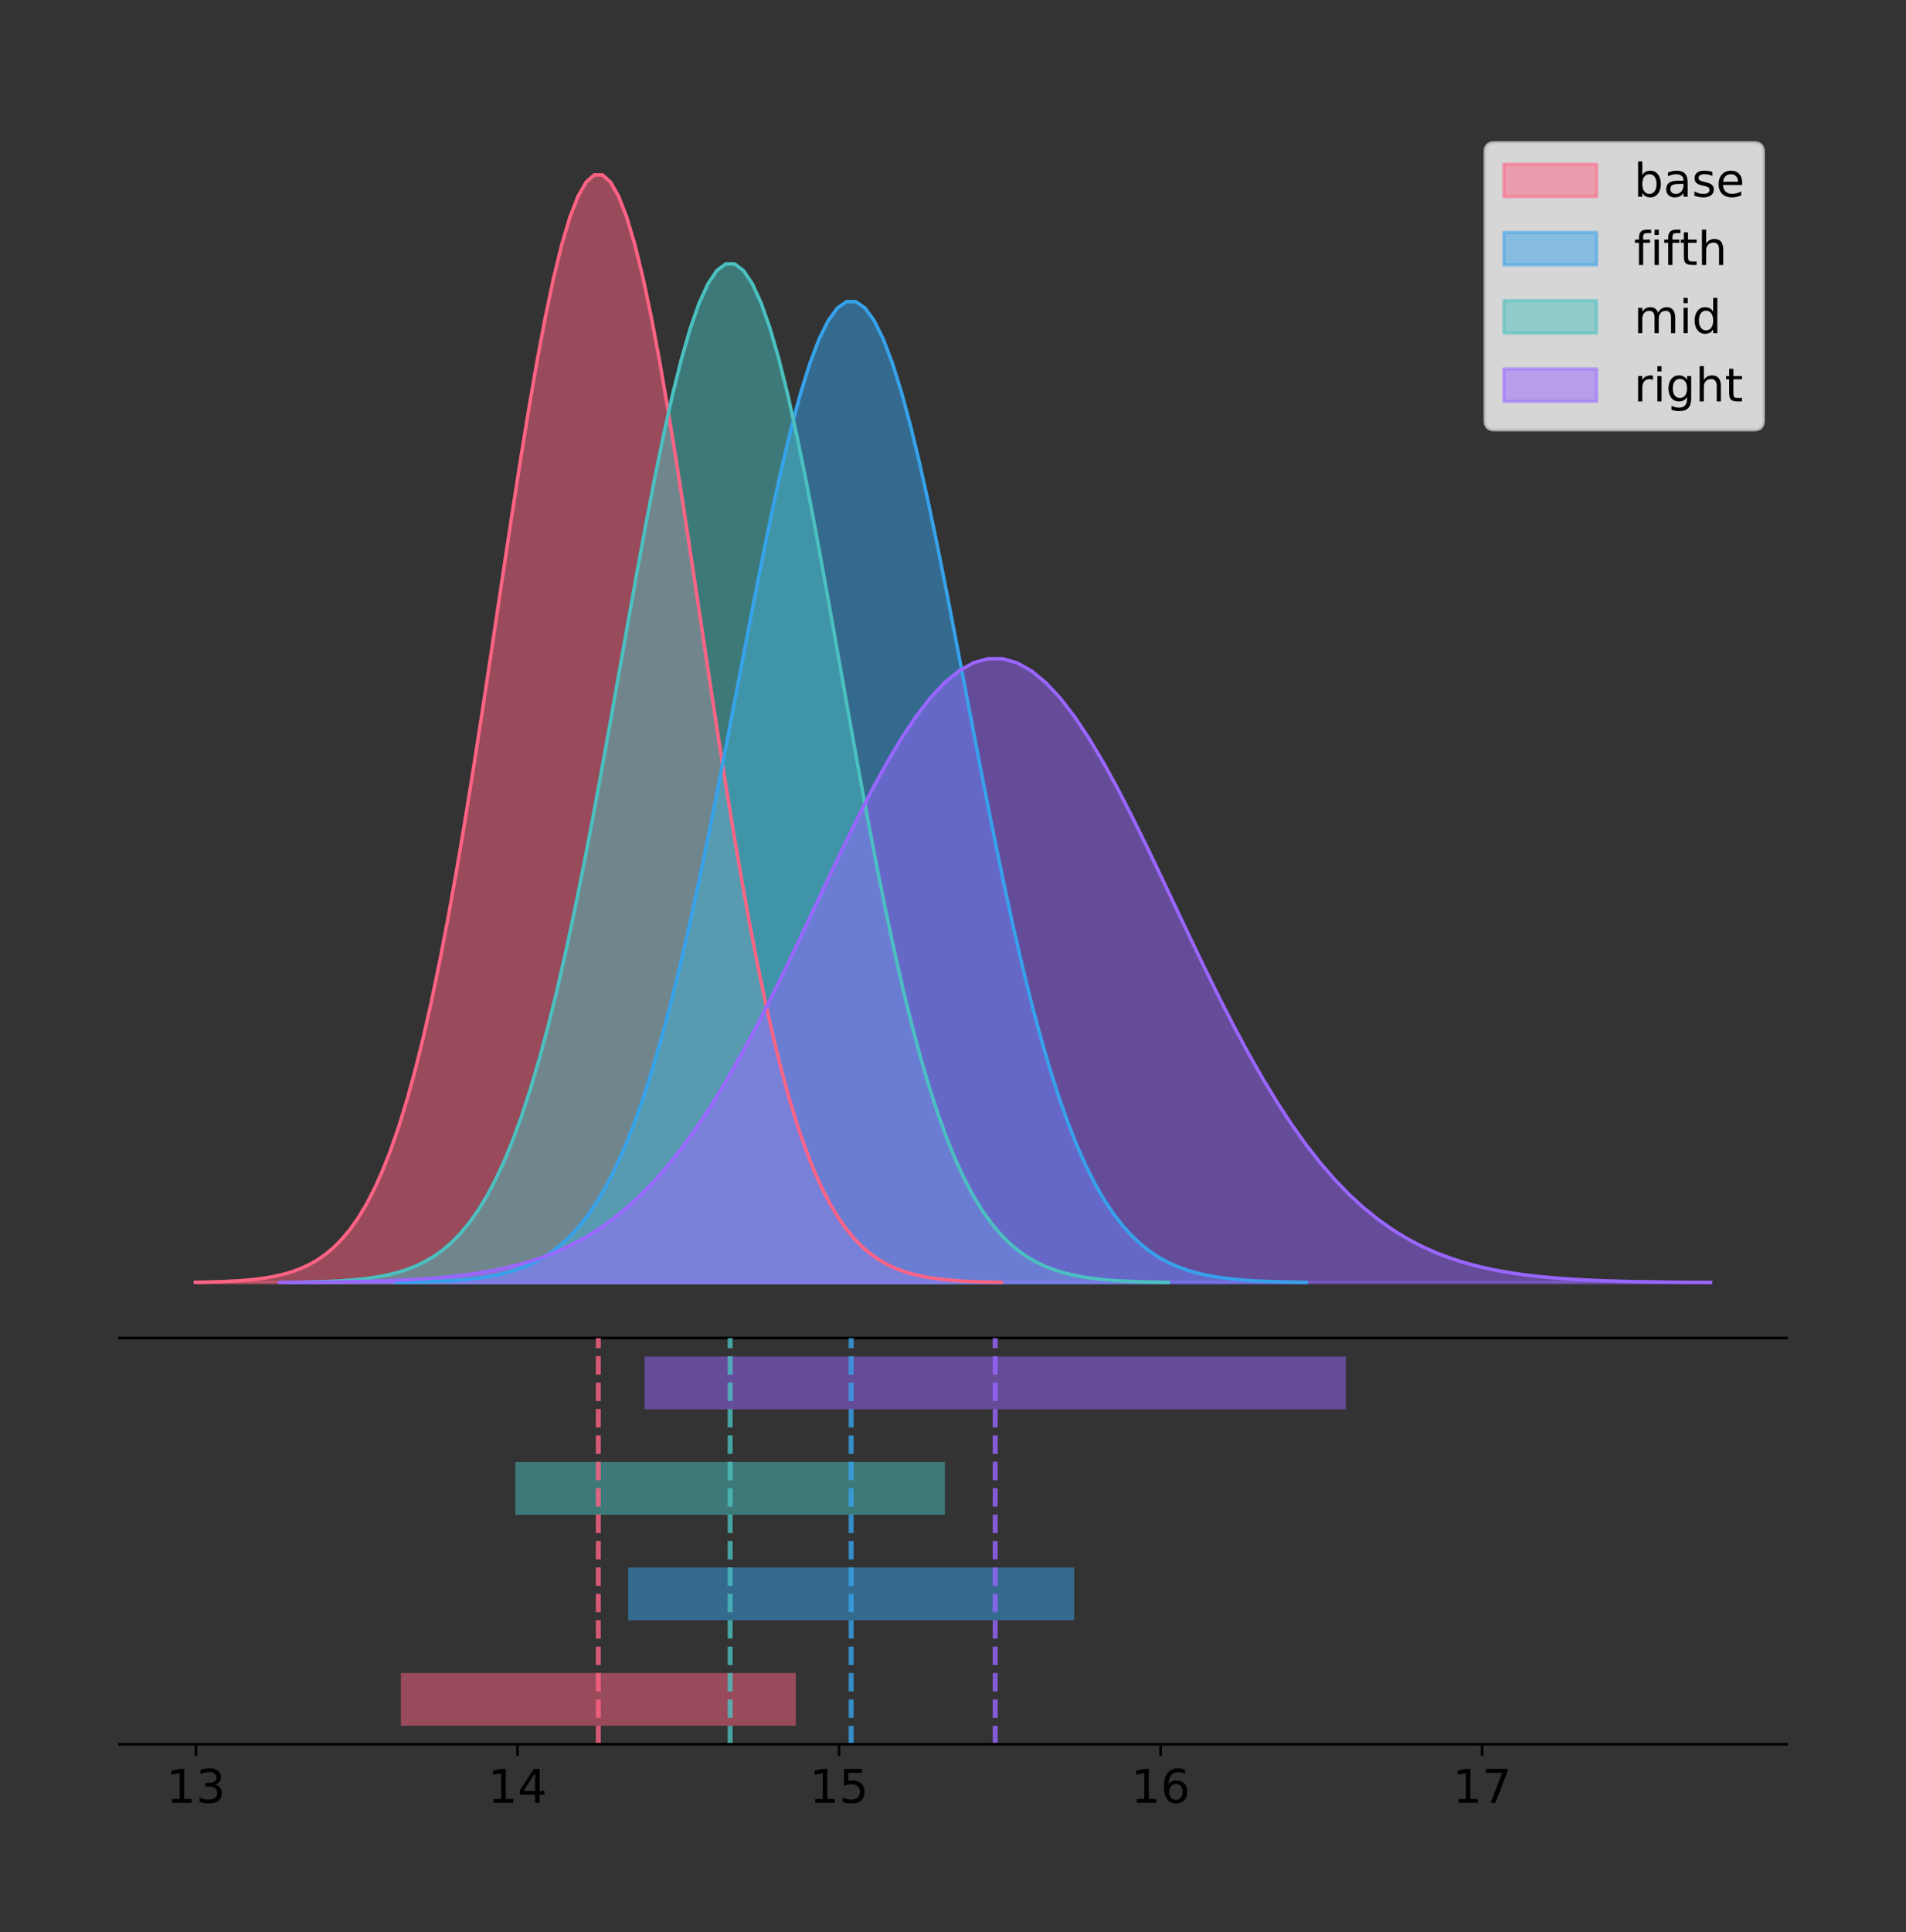 <?xml version="1.0" encoding="utf-8" standalone="no"?>
<!DOCTYPE svg PUBLIC "-//W3C//DTD SVG 1.1//EN"
  "http://www.w3.org/Graphics/SVG/1.1/DTD/svg11.dtd">
<!-- Created with matplotlib (https://matplotlib.org/) -->
<svg height="581.789pt" version="1.1" viewBox="0 0 574.2 581.789" width="574.2pt" xmlns="http://www.w3.org/2000/svg" xmlns:xlink="http://www.w3.org/1999/xlink">
 <rect x="0" y="0" width="574.2" height="581.789" fill="#333333" stroke="none"/>
 <defs>
  <style type="text/css">
*{stroke-linecap:butt;stroke-linejoin:round;}
  </style>
 </defs>
 <g id="figure_1">
  <g id="patch_1">
   <path d="M 0 581.789 
L 574.2 581.789 
L 574.2 0 
L 0 0 
z
" style="fill:none;"/>
  </g>
  <g id="axes_1">
   <g id="patch_2">
    <path d="M 36 402.93 
L 538.2 402.93 
L 538.2 36 
L 36 36 
z
" style="fill:none;"/>
   </g>
   <g id="PolyCollection_1">
    <defs>
     <path d="M 58.827 -195.538 
L 58.827 -195.65 
L 61.28 -195.692 
L 63.733 -195.749 
L 66.186 -195.825 
L 68.639 -195.925 
L 71.092 -196.058 
L 73.545 -196.23 
L 75.998 -196.455 
L 78.451 -196.744 
L 80.904 -197.115 
L 83.357 -197.585 
L 85.81 -198.179 
L 88.263 -198.923 
L 90.716 -199.848 
L 93.169 -200.99 
L 95.622 -202.39 
L 98.075 -204.093 
L 100.527 -206.151 
L 102.98 -208.617 
L 105.433 -211.552 
L 107.886 -215.017 
L 110.339 -219.078 
L 112.792 -223.801 
L 115.245 -229.25 
L 117.698 -235.488 
L 120.151 -242.572 
L 122.604 -250.552 
L 125.057 -259.468 
L 127.51 -269.344 
L 129.963 -280.192 
L 132.416 -292.002 
L 134.869 -304.744 
L 137.322 -318.365 
L 139.775 -332.786 
L 142.228 -347.901 
L 144.681 -363.58 
L 147.134 -379.667 
L 149.587 -395.98 
L 152.04 -412.318 
L 154.492 -428.462 
L 156.945 -444.18 
L 159.398 -459.23 
L 161.851 -473.372 
L 164.304 -486.366 
L 166.757 -497.987 
L 169.21 -508.025 
L 171.663 -516.294 
L 174.116 -522.64 
L 176.569 -526.94 
L 179.022 -529.111 
L 181.475 -529.111 
L 183.928 -526.94 
L 186.381 -522.64 
L 188.834 -516.294 
L 191.287 -508.025 
L 193.74 -497.987 
L 196.193 -486.366 
L 198.646 -473.372 
L 201.099 -459.23 
L 203.552 -444.18 
L 206.005 -428.462 
L 208.457 -412.318 
L 210.91 -395.98 
L 213.363 -379.667 
L 215.816 -363.58 
L 218.269 -347.901 
L 220.722 -332.786 
L 223.175 -318.365 
L 225.628 -304.744 
L 228.081 -292.002 
L 230.534 -280.192 
L 232.987 -269.344 
L 235.44 -259.468 
L 237.893 -250.552 
L 240.346 -242.572 
L 242.799 -235.488 
L 245.252 -229.25 
L 247.705 -223.801 
L 250.158 -219.078 
L 252.611 -215.017 
L 255.064 -211.552 
L 257.517 -208.617 
L 259.969 -206.151 
L 262.422 -204.093 
L 264.875 -202.39 
L 267.328 -200.99 
L 269.781 -199.848 
L 272.234 -198.923 
L 274.687 -198.179 
L 277.14 -197.585 
L 279.593 -197.115 
L 282.046 -196.744 
L 284.499 -196.455 
L 286.952 -196.23 
L 289.405 -196.058 
L 291.858 -195.925 
L 294.311 -195.825 
L 296.764 -195.749 
L 299.217 -195.692 
L 301.67 -195.65 
L 301.67 -195.538 
L 301.67 -195.538 
L 299.217 -195.538 
L 296.764 -195.538 
L 294.311 -195.538 
L 291.858 -195.538 
L 289.405 -195.538 
L 286.952 -195.538 
L 284.499 -195.538 
L 282.046 -195.538 
L 279.593 -195.538 
L 277.14 -195.538 
L 274.687 -195.538 
L 272.234 -195.538 
L 269.781 -195.538 
L 267.328 -195.538 
L 264.875 -195.538 
L 262.422 -195.538 
L 259.969 -195.538 
L 257.517 -195.538 
L 255.064 -195.538 
L 252.611 -195.538 
L 250.158 -195.538 
L 247.705 -195.538 
L 245.252 -195.538 
L 242.799 -195.538 
L 240.346 -195.538 
L 237.893 -195.538 
L 235.44 -195.538 
L 232.987 -195.538 
L 230.534 -195.538 
L 228.081 -195.538 
L 225.628 -195.538 
L 223.175 -195.538 
L 220.722 -195.538 
L 218.269 -195.538 
L 215.816 -195.538 
L 213.363 -195.538 
L 210.91 -195.538 
L 208.457 -195.538 
L 206.005 -195.538 
L 203.552 -195.538 
L 201.099 -195.538 
L 198.646 -195.538 
L 196.193 -195.538 
L 193.74 -195.538 
L 191.287 -195.538 
L 188.834 -195.538 
L 186.381 -195.538 
L 183.928 -195.538 
L 181.475 -195.538 
L 179.022 -195.538 
L 176.569 -195.538 
L 174.116 -195.538 
L 171.663 -195.538 
L 169.21 -195.538 
L 166.757 -195.538 
L 164.304 -195.538 
L 161.851 -195.538 
L 159.398 -195.538 
L 156.945 -195.538 
L 154.492 -195.538 
L 152.04 -195.538 
L 149.587 -195.538 
L 147.134 -195.538 
L 144.681 -195.538 
L 142.228 -195.538 
L 139.775 -195.538 
L 137.322 -195.538 
L 134.869 -195.538 
L 132.416 -195.538 
L 129.963 -195.538 
L 127.51 -195.538 
L 125.057 -195.538 
L 122.604 -195.538 
L 120.151 -195.538 
L 117.698 -195.538 
L 115.245 -195.538 
L 112.792 -195.538 
L 110.339 -195.538 
L 107.886 -195.538 
L 105.433 -195.538 
L 102.98 -195.538 
L 100.527 -195.538 
L 98.075 -195.538 
L 95.622 -195.538 
L 93.169 -195.538 
L 90.716 -195.538 
L 88.263 -195.538 
L 85.81 -195.538 
L 83.357 -195.538 
L 80.904 -195.538 
L 78.451 -195.538 
L 75.998 -195.538 
L 73.545 -195.538 
L 71.092 -195.538 
L 68.639 -195.538 
L 66.186 -195.538 
L 63.733 -195.538 
L 61.28 -195.538 
L 58.827 -195.538 
z
" id="m3d26f74fa4" style="stroke:#ff6384;stroke-opacity:0.5;"/>
    </defs>
    <g clip-path="url(#p8eb569799d)">
     <use style="fill:#ff6384;fill-opacity:0.5;stroke:#ff6384;stroke-opacity:0.5;" x="0" xlink:href="#m3d26f74fa4" y="581.789"/>
    </g>
   </g>
   <g id="PolyCollection_2">
    <defs>
     <path d="M 119.324 -195.538 
L 119.324 -195.637 
L 122.094 -195.675 
L 124.864 -195.725 
L 127.633 -195.792 
L 130.403 -195.881 
L 133.173 -195.998 
L 135.942 -196.151 
L 138.712 -196.35 
L 141.482 -196.606 
L 144.252 -196.934 
L 147.021 -197.351 
L 149.791 -197.877 
L 152.561 -198.536 
L 155.33 -199.355 
L 158.1 -200.367 
L 160.87 -201.606 
L 163.64 -203.115 
L 166.409 -204.937 
L 169.179 -207.121 
L 171.949 -209.72 
L 174.718 -212.789 
L 177.488 -216.386 
L 180.258 -220.568 
L 183.028 -225.394 
L 185.797 -230.919 
L 188.567 -237.193 
L 191.337 -244.261 
L 194.107 -252.156 
L 196.876 -260.903 
L 199.646 -270.51 
L 202.416 -280.97 
L 205.185 -292.255 
L 207.955 -304.318 
L 210.725 -317.089 
L 213.495 -330.476 
L 216.264 -344.362 
L 219.034 -358.609 
L 221.804 -373.056 
L 224.573 -387.526 
L 227.343 -401.823 
L 230.113 -415.743 
L 232.883 -429.072 
L 235.652 -441.597 
L 238.422 -453.105 
L 241.192 -463.396 
L 243.961 -472.286 
L 246.731 -479.61 
L 249.501 -485.23 
L 252.271 -489.038 
L 255.04 -490.961 
L 257.81 -490.961 
L 260.58 -489.038 
L 263.35 -485.23 
L 266.119 -479.61 
L 268.889 -472.286 
L 271.659 -463.396 
L 274.428 -453.105 
L 277.198 -441.597 
L 279.968 -429.072 
L 282.738 -415.743 
L 285.507 -401.823 
L 288.277 -387.526 
L 291.047 -373.056 
L 293.816 -358.609 
L 296.586 -344.362 
L 299.356 -330.476 
L 302.126 -317.089 
L 304.895 -304.318 
L 307.665 -292.255 
L 310.435 -280.97 
L 313.204 -270.51 
L 315.974 -260.903 
L 318.744 -252.156 
L 321.514 -244.261 
L 324.283 -237.193 
L 327.053 -230.919 
L 329.823 -225.394 
L 332.593 -220.568 
L 335.362 -216.386 
L 338.132 -212.789 
L 340.902 -209.72 
L 343.671 -207.121 
L 346.441 -204.937 
L 349.211 -203.115 
L 351.981 -201.606 
L 354.75 -200.367 
L 357.52 -199.355 
L 360.29 -198.536 
L 363.059 -197.877 
L 365.829 -197.351 
L 368.599 -196.934 
L 371.369 -196.606 
L 374.138 -196.35 
L 376.908 -196.151 
L 379.678 -195.998 
L 382.447 -195.881 
L 385.217 -195.792 
L 387.987 -195.725 
L 390.757 -195.675 
L 393.526 -195.637 
L 393.526 -195.538 
L 393.526 -195.538 
L 390.757 -195.538 
L 387.987 -195.538 
L 385.217 -195.538 
L 382.447 -195.538 
L 379.678 -195.538 
L 376.908 -195.538 
L 374.138 -195.538 
L 371.369 -195.538 
L 368.599 -195.538 
L 365.829 -195.538 
L 363.059 -195.538 
L 360.29 -195.538 
L 357.52 -195.538 
L 354.75 -195.538 
L 351.981 -195.538 
L 349.211 -195.538 
L 346.441 -195.538 
L 343.671 -195.538 
L 340.902 -195.538 
L 338.132 -195.538 
L 335.362 -195.538 
L 332.593 -195.538 
L 329.823 -195.538 
L 327.053 -195.538 
L 324.283 -195.538 
L 321.514 -195.538 
L 318.744 -195.538 
L 315.974 -195.538 
L 313.204 -195.538 
L 310.435 -195.538 
L 307.665 -195.538 
L 304.895 -195.538 
L 302.126 -195.538 
L 299.356 -195.538 
L 296.586 -195.538 
L 293.816 -195.538 
L 291.047 -195.538 
L 288.277 -195.538 
L 285.507 -195.538 
L 282.738 -195.538 
L 279.968 -195.538 
L 277.198 -195.538 
L 274.428 -195.538 
L 271.659 -195.538 
L 268.889 -195.538 
L 266.119 -195.538 
L 263.35 -195.538 
L 260.58 -195.538 
L 257.81 -195.538 
L 255.04 -195.538 
L 252.271 -195.538 
L 249.501 -195.538 
L 246.731 -195.538 
L 243.961 -195.538 
L 241.192 -195.538 
L 238.422 -195.538 
L 235.652 -195.538 
L 232.883 -195.538 
L 230.113 -195.538 
L 227.343 -195.538 
L 224.573 -195.538 
L 221.804 -195.538 
L 219.034 -195.538 
L 216.264 -195.538 
L 213.495 -195.538 
L 210.725 -195.538 
L 207.955 -195.538 
L 205.185 -195.538 
L 202.416 -195.538 
L 199.646 -195.538 
L 196.876 -195.538 
L 194.107 -195.538 
L 191.337 -195.538 
L 188.567 -195.538 
L 185.797 -195.538 
L 183.028 -195.538 
L 180.258 -195.538 
L 177.488 -195.538 
L 174.718 -195.538 
L 171.949 -195.538 
L 169.179 -195.538 
L 166.409 -195.538 
L 163.64 -195.538 
L 160.87 -195.538 
L 158.1 -195.538 
L 155.33 -195.538 
L 152.561 -195.538 
L 149.791 -195.538 
L 147.021 -195.538 
L 144.252 -195.538 
L 141.482 -195.538 
L 138.712 -195.538 
L 135.942 -195.538 
L 133.173 -195.538 
L 130.403 -195.538 
L 127.633 -195.538 
L 124.864 -195.538 
L 122.094 -195.538 
L 119.324 -195.538 
z
" id="md659e831a3" style="stroke:#36a2eb;stroke-opacity:0.5;"/>
    </defs>
    <g clip-path="url(#p8eb569799d)">
     <use style="fill:#36a2eb;fill-opacity:0.5;stroke:#36a2eb;stroke-opacity:0.5;" x="0" xlink:href="#md659e831a3" y="581.789"/>
    </g>
   </g>
   <g id="PolyCollection_3">
    <defs>
     <path d="M 87.94 -195.538 
L 87.94 -195.641 
L 90.607 -195.68 
L 93.274 -195.732 
L 95.941 -195.802 
L 98.608 -195.894 
L 101.275 -196.016 
L 103.943 -196.175 
L 106.61 -196.381 
L 109.277 -196.647 
L 111.944 -196.988 
L 114.611 -197.421 
L 117.278 -197.967 
L 119.946 -198.651 
L 122.613 -199.502 
L 125.28 -200.552 
L 127.947 -201.84 
L 130.614 -203.406 
L 133.281 -205.298 
L 135.949 -207.567 
L 138.616 -210.265 
L 141.283 -213.453 
L 143.95 -217.187 
L 146.617 -221.531 
L 149.284 -226.542 
L 151.952 -232.279 
L 154.619 -238.795 
L 157.286 -246.134 
L 159.953 -254.333 
L 162.62 -263.417 
L 165.287 -273.393 
L 167.955 -284.255 
L 170.622 -295.974 
L 173.289 -308.501 
L 175.956 -321.763 
L 178.623 -335.664 
L 181.29 -350.084 
L 183.958 -364.879 
L 186.625 -379.882 
L 189.292 -394.908 
L 191.959 -409.755 
L 194.626 -424.21 
L 197.293 -438.052 
L 199.96 -451.058 
L 202.628 -463.008 
L 205.295 -473.696 
L 207.962 -482.928 
L 210.629 -490.533 
L 213.296 -496.369 
L 215.963 -500.323 
L 218.631 -502.32 
L 221.298 -502.32 
L 223.965 -500.323 
L 226.632 -496.369 
L 229.299 -490.533 
L 231.966 -482.928 
L 234.634 -473.696 
L 237.301 -463.008 
L 239.968 -451.058 
L 242.635 -438.052 
L 245.302 -424.21 
L 247.969 -409.755 
L 250.637 -394.908 
L 253.304 -379.882 
L 255.971 -364.879 
L 258.638 -350.084 
L 261.305 -335.664 
L 263.972 -321.763 
L 266.64 -308.501 
L 269.307 -295.974 
L 271.974 -284.255 
L 274.641 -273.393 
L 277.308 -263.417 
L 279.975 -254.333 
L 282.643 -246.134 
L 285.31 -238.795 
L 287.977 -232.279 
L 290.644 -226.542 
L 293.311 -221.531 
L 295.978 -217.187 
L 298.646 -213.453 
L 301.313 -210.265 
L 303.98 -207.567 
L 306.647 -205.298 
L 309.314 -203.406 
L 311.981 -201.84 
L 314.649 -200.552 
L 317.316 -199.502 
L 319.983 -198.651 
L 322.65 -197.967 
L 325.317 -197.421 
L 327.984 -196.988 
L 330.652 -196.647 
L 333.319 -196.381 
L 335.986 -196.175 
L 338.653 -196.016 
L 341.32 -195.894 
L 343.987 -195.802 
L 346.655 -195.732 
L 349.322 -195.68 
L 351.989 -195.641 
L 351.989 -195.538 
L 351.989 -195.538 
L 349.322 -195.538 
L 346.655 -195.538 
L 343.987 -195.538 
L 341.32 -195.538 
L 338.653 -195.538 
L 335.986 -195.538 
L 333.319 -195.538 
L 330.652 -195.538 
L 327.984 -195.538 
L 325.317 -195.538 
L 322.65 -195.538 
L 319.983 -195.538 
L 317.316 -195.538 
L 314.649 -195.538 
L 311.981 -195.538 
L 309.314 -195.538 
L 306.647 -195.538 
L 303.98 -195.538 
L 301.313 -195.538 
L 298.646 -195.538 
L 295.978 -195.538 
L 293.311 -195.538 
L 290.644 -195.538 
L 287.977 -195.538 
L 285.31 -195.538 
L 282.643 -195.538 
L 279.975 -195.538 
L 277.308 -195.538 
L 274.641 -195.538 
L 271.974 -195.538 
L 269.307 -195.538 
L 266.64 -195.538 
L 263.972 -195.538 
L 261.305 -195.538 
L 258.638 -195.538 
L 255.971 -195.538 
L 253.304 -195.538 
L 250.637 -195.538 
L 247.969 -195.538 
L 245.302 -195.538 
L 242.635 -195.538 
L 239.968 -195.538 
L 237.301 -195.538 
L 234.634 -195.538 
L 231.966 -195.538 
L 229.299 -195.538 
L 226.632 -195.538 
L 223.965 -195.538 
L 221.298 -195.538 
L 218.631 -195.538 
L 215.963 -195.538 
L 213.296 -195.538 
L 210.629 -195.538 
L 207.962 -195.538 
L 205.295 -195.538 
L 202.628 -195.538 
L 199.96 -195.538 
L 197.293 -195.538 
L 194.626 -195.538 
L 191.959 -195.538 
L 189.292 -195.538 
L 186.625 -195.538 
L 183.958 -195.538 
L 181.29 -195.538 
L 178.623 -195.538 
L 175.956 -195.538 
L 173.289 -195.538 
L 170.622 -195.538 
L 167.955 -195.538 
L 165.287 -195.538 
L 162.62 -195.538 
L 159.953 -195.538 
L 157.286 -195.538 
L 154.619 -195.538 
L 151.952 -195.538 
L 149.284 -195.538 
L 146.617 -195.538 
L 143.95 -195.538 
L 141.283 -195.538 
L 138.616 -195.538 
L 135.949 -195.538 
L 133.281 -195.538 
L 130.614 -195.538 
L 127.947 -195.538 
L 125.28 -195.538 
L 122.613 -195.538 
L 119.946 -195.538 
L 117.278 -195.538 
L 114.611 -195.538 
L 111.944 -195.538 
L 109.277 -195.538 
L 106.61 -195.538 
L 103.943 -195.538 
L 101.275 -195.538 
L 98.608 -195.538 
L 95.941 -195.538 
L 93.274 -195.538 
L 90.607 -195.538 
L 87.94 -195.538 
z
" id="mce7762cd18" style="stroke:#4bc0c0;stroke-opacity:0.5;"/>
    </defs>
    <g clip-path="url(#p8eb569799d)">
     <use style="fill:#4bc0c0;fill-opacity:0.5;stroke:#4bc0c0;stroke-opacity:0.5;" x="0" xlink:href="#mce7762cd18" y="581.789"/>
    </g>
   </g>
   <g id="PolyCollection_4">
    <defs>
     <path d="M 84.252 -195.538 
L 84.252 -195.601 
L 88.607 -195.625 
L 92.961 -195.657 
L 97.316 -195.7 
L 101.671 -195.756 
L 106.026 -195.831 
L 110.38 -195.928 
L 114.735 -196.055 
L 119.09 -196.218 
L 123.445 -196.426 
L 127.799 -196.691 
L 132.154 -197.026 
L 136.509 -197.445 
L 140.864 -197.966 
L 145.218 -198.609 
L 149.573 -199.398 
L 153.928 -200.357 
L 158.283 -201.516 
L 162.637 -202.905 
L 166.992 -204.558 
L 171.347 -206.51 
L 175.702 -208.798 
L 180.056 -211.458 
L 184.411 -214.527 
L 188.766 -218.041 
L 193.121 -222.032 
L 197.475 -226.527 
L 201.83 -231.548 
L 206.185 -237.112 
L 210.54 -243.222 
L 214.894 -249.874 
L 219.249 -257.052 
L 223.604 -264.724 
L 227.959 -272.847 
L 232.314 -281.361 
L 236.668 -290.193 
L 241.023 -299.254 
L 245.378 -308.443 
L 249.733 -317.646 
L 254.087 -326.74 
L 258.442 -335.593 
L 262.797 -344.071 
L 267.152 -352.037 
L 271.506 -359.356 
L 275.861 -365.902 
L 280.216 -371.556 
L 284.571 -376.214 
L 288.925 -379.788 
L 293.28 -382.21 
L 297.635 -383.433 
L 301.99 -383.433 
L 306.344 -382.21 
L 310.699 -379.788 
L 315.054 -376.214 
L 319.409 -371.556 
L 323.763 -365.902 
L 328.118 -359.356 
L 332.473 -352.037 
L 336.828 -344.071 
L 341.182 -335.593 
L 345.537 -326.74 
L 349.892 -317.646 
L 354.247 -308.443 
L 358.601 -299.254 
L 362.956 -290.193 
L 367.311 -281.361 
L 371.666 -272.847 
L 376.02 -264.724 
L 380.375 -257.052 
L 384.73 -249.874 
L 389.085 -243.222 
L 393.44 -237.112 
L 397.794 -231.548 
L 402.149 -226.527 
L 406.504 -222.032 
L 410.859 -218.041 
L 415.213 -214.527 
L 419.568 -211.458 
L 423.923 -208.798 
L 428.278 -206.51 
L 432.632 -204.558 
L 436.987 -202.905 
L 441.342 -201.516 
L 445.697 -200.357 
L 450.051 -199.398 
L 454.406 -198.609 
L 458.761 -197.966 
L 463.116 -197.445 
L 467.47 -197.026 
L 471.825 -196.691 
L 476.18 -196.426 
L 480.535 -196.218 
L 484.889 -196.055 
L 489.244 -195.928 
L 493.599 -195.831 
L 497.954 -195.756 
L 502.308 -195.7 
L 506.663 -195.657 
L 511.018 -195.625 
L 515.373 -195.601 
L 515.373 -195.538 
L 515.373 -195.538 
L 511.018 -195.538 
L 506.663 -195.538 
L 502.308 -195.538 
L 497.954 -195.538 
L 493.599 -195.538 
L 489.244 -195.538 
L 484.889 -195.538 
L 480.535 -195.538 
L 476.18 -195.538 
L 471.825 -195.538 
L 467.47 -195.538 
L 463.116 -195.538 
L 458.761 -195.538 
L 454.406 -195.538 
L 450.051 -195.538 
L 445.697 -195.538 
L 441.342 -195.538 
L 436.987 -195.538 
L 432.632 -195.538 
L 428.278 -195.538 
L 423.923 -195.538 
L 419.568 -195.538 
L 415.213 -195.538 
L 410.859 -195.538 
L 406.504 -195.538 
L 402.149 -195.538 
L 397.794 -195.538 
L 393.44 -195.538 
L 389.085 -195.538 
L 384.73 -195.538 
L 380.375 -195.538 
L 376.02 -195.538 
L 371.666 -195.538 
L 367.311 -195.538 
L 362.956 -195.538 
L 358.601 -195.538 
L 354.247 -195.538 
L 349.892 -195.538 
L 345.537 -195.538 
L 341.182 -195.538 
L 336.828 -195.538 
L 332.473 -195.538 
L 328.118 -195.538 
L 323.763 -195.538 
L 319.409 -195.538 
L 315.054 -195.538 
L 310.699 -195.538 
L 306.344 -195.538 
L 301.99 -195.538 
L 297.635 -195.538 
L 293.28 -195.538 
L 288.925 -195.538 
L 284.571 -195.538 
L 280.216 -195.538 
L 275.861 -195.538 
L 271.506 -195.538 
L 267.152 -195.538 
L 262.797 -195.538 
L 258.442 -195.538 
L 254.087 -195.538 
L 249.733 -195.538 
L 245.378 -195.538 
L 241.023 -195.538 
L 236.668 -195.538 
L 232.314 -195.538 
L 227.959 -195.538 
L 223.604 -195.538 
L 219.249 -195.538 
L 214.894 -195.538 
L 210.54 -195.538 
L 206.185 -195.538 
L 201.83 -195.538 
L 197.475 -195.538 
L 193.121 -195.538 
L 188.766 -195.538 
L 184.411 -195.538 
L 180.056 -195.538 
L 175.702 -195.538 
L 171.347 -195.538 
L 166.992 -195.538 
L 162.637 -195.538 
L 158.283 -195.538 
L 153.928 -195.538 
L 149.573 -195.538 
L 145.218 -195.538 
L 140.864 -195.538 
L 136.509 -195.538 
L 132.154 -195.538 
L 127.799 -195.538 
L 123.445 -195.538 
L 119.09 -195.538 
L 114.735 -195.538 
L 110.38 -195.538 
L 106.026 -195.538 
L 101.671 -195.538 
L 97.316 -195.538 
L 92.961 -195.538 
L 88.607 -195.538 
L 84.252 -195.538 
z
" id="mdb253b7019" style="stroke:#9966ff;stroke-opacity:0.5;"/>
    </defs>
    <g clip-path="url(#p8eb569799d)">
     <use style="fill:#9966ff;fill-opacity:0.5;stroke:#9966ff;stroke-opacity:0.5;" x="0" xlink:href="#mdb253b7019" y="581.789"/>
    </g>
   </g>
   <g id="line2d_1">
    <path clip-path="url(#p8eb569799d)" d="M 58.827 386.139 
L 61.28 386.097 
L 63.733 386.04 
L 66.186 385.965 
L 68.639 385.864 
L 71.092 385.732 
L 73.545 385.559 
L 75.998 385.334 
L 78.451 385.045 
L 80.904 384.675 
L 83.357 384.204 
L 85.81 383.61 
L 88.263 382.867 
L 90.716 381.941 
L 93.169 380.799 
L 95.622 379.399 
L 98.075 377.696 
L 100.527 375.639 
L 102.98 373.172 
L 105.433 370.238 
L 107.886 366.772 
L 110.339 362.711 
L 112.792 357.989 
L 115.245 352.539 
L 117.698 346.301 
L 120.151 339.217 
L 122.604 331.237 
L 125.057 322.322 
L 127.51 312.445 
L 129.963 301.597 
L 132.416 289.787 
L 134.869 277.045 
L 137.322 263.424 
L 139.775 249.004 
L 142.228 233.888 
L 144.681 218.209 
L 147.134 202.123 
L 149.587 185.809 
L 152.04 169.471 
L 154.492 153.327 
L 156.945 137.61 
L 159.398 122.559 
L 161.851 108.418 
L 164.304 95.423 
L 166.757 83.803 
L 169.21 73.765 
L 171.663 65.495 
L 174.116 59.15 
L 176.569 54.85 
L 179.022 52.679 
L 181.475 52.679 
L 183.928 54.85 
L 186.381 59.15 
L 188.834 65.495 
L 191.287 73.765 
L 193.74 83.803 
L 196.193 95.423 
L 198.646 108.418 
L 201.099 122.559 
L 203.552 137.61 
L 206.005 153.327 
L 208.457 169.471 
L 210.91 185.809 
L 213.363 202.123 
L 215.816 218.209 
L 218.269 233.888 
L 220.722 249.004 
L 223.175 263.424 
L 225.628 277.045 
L 228.081 289.787 
L 230.534 301.597 
L 232.987 312.445 
L 235.44 322.322 
L 237.893 331.237 
L 240.346 339.217 
L 242.799 346.301 
L 245.252 352.539 
L 247.705 357.989 
L 250.158 362.711 
L 252.611 366.772 
L 255.064 370.238 
L 257.517 373.172 
L 259.969 375.639 
L 262.422 377.696 
L 264.875 379.399 
L 267.328 380.799 
L 269.781 381.941 
L 272.234 382.867 
L 274.687 383.61 
L 277.14 384.204 
L 279.593 384.675 
L 282.046 385.045 
L 284.499 385.334 
L 286.952 385.559 
L 289.405 385.732 
L 291.858 385.864 
L 294.311 385.965 
L 296.764 386.04 
L 299.217 386.097 
L 301.67 386.139 
" style="fill:none;stroke:#ff6384;stroke-linecap:square;"/>
   </g>
   <g id="line2d_2">
    <path clip-path="url(#p8eb569799d)" d="M 119.324 386.152 
L 122.094 386.115 
L 124.864 386.064 
L 127.633 385.997 
L 130.403 385.908 
L 133.173 385.791 
L 135.942 385.638 
L 138.712 385.439 
L 141.482 385.183 
L 144.252 384.855 
L 147.021 384.438 
L 149.791 383.912 
L 152.561 383.254 
L 155.33 382.434 
L 158.1 381.423 
L 160.87 380.183 
L 163.64 378.674 
L 166.409 376.852 
L 169.179 374.668 
L 171.949 372.069 
L 174.718 369 
L 177.488 365.404 
L 180.258 361.221 
L 183.028 356.395 
L 185.797 350.87 
L 188.567 344.596 
L 191.337 337.529 
L 194.107 329.633 
L 196.876 320.886 
L 199.646 311.279 
L 202.416 300.82 
L 205.185 289.535 
L 207.955 277.472 
L 210.725 264.7 
L 213.495 251.314 
L 216.264 237.428 
L 219.034 223.181 
L 221.804 208.733 
L 224.573 194.264 
L 227.343 179.966 
L 230.113 166.046 
L 232.883 152.717 
L 235.652 140.193 
L 238.422 128.685 
L 241.192 118.393 
L 243.961 109.503 
L 246.731 102.179 
L 249.501 96.559 
L 252.271 92.751 
L 255.04 90.828 
L 257.81 90.828 
L 260.58 92.751 
L 263.35 96.559 
L 266.119 102.179 
L 268.889 109.503 
L 271.659 118.393 
L 274.428 128.685 
L 277.198 140.193 
L 279.968 152.717 
L 282.738 166.046 
L 285.507 179.966 
L 288.277 194.264 
L 291.047 208.733 
L 293.816 223.181 
L 296.586 237.428 
L 299.356 251.314 
L 302.126 264.7 
L 304.895 277.472 
L 307.665 289.535 
L 310.435 300.82 
L 313.204 311.279 
L 315.974 320.886 
L 318.744 329.633 
L 321.514 337.529 
L 324.283 344.596 
L 327.053 350.87 
L 329.823 356.395 
L 332.593 361.221 
L 335.362 365.404 
L 338.132 369 
L 340.902 372.069 
L 343.671 374.668 
L 346.441 376.852 
L 349.211 378.674 
L 351.981 380.183 
L 354.75 381.423 
L 357.52 382.434 
L 360.29 383.254 
L 363.059 383.912 
L 365.829 384.438 
L 368.599 384.855 
L 371.369 385.183 
L 374.138 385.439 
L 376.908 385.638 
L 379.678 385.791 
L 382.447 385.908 
L 385.217 385.997 
L 387.987 386.064 
L 390.757 386.115 
L 393.526 386.152 
" style="fill:none;stroke:#36a2eb;stroke-linecap:square;"/>
   </g>
   <g id="line2d_3">
    <path clip-path="url(#p8eb569799d)" d="M 87.94 386.148 
L 90.607 386.11 
L 93.274 386.057 
L 95.941 385.988 
L 98.608 385.895 
L 101.275 385.774 
L 103.943 385.614 
L 106.61 385.408 
L 109.277 385.142 
L 111.944 384.801 
L 114.611 384.369 
L 117.278 383.822 
L 119.946 383.138 
L 122.613 382.288 
L 125.28 381.237 
L 127.947 379.95 
L 130.614 378.383 
L 133.281 376.491 
L 135.949 374.223 
L 138.616 371.524 
L 141.283 368.337 
L 143.95 364.602 
L 146.617 360.259 
L 149.284 355.247 
L 151.952 349.51 
L 154.619 342.995 
L 157.286 335.655 
L 159.953 327.456 
L 162.62 318.373 
L 165.287 308.396 
L 167.955 297.535 
L 170.622 285.816 
L 173.289 273.289 
L 175.956 260.026 
L 178.623 246.125 
L 181.29 231.705 
L 183.958 216.911 
L 186.625 201.908 
L 189.292 186.882 
L 191.959 172.034 
L 194.626 157.579 
L 197.293 143.737 
L 199.96 130.732 
L 202.628 118.781 
L 205.295 108.093 
L 207.962 98.862 
L 210.629 91.256 
L 213.296 85.42 
L 215.963 81.466 
L 218.631 79.469 
L 221.298 79.469 
L 223.965 81.466 
L 226.632 85.42 
L 229.299 91.256 
L 231.966 98.862 
L 234.634 108.093 
L 237.301 118.781 
L 239.968 130.732 
L 242.635 143.737 
L 245.302 157.579 
L 247.969 172.034 
L 250.637 186.882 
L 253.304 201.908 
L 255.971 216.911 
L 258.638 231.705 
L 261.305 246.125 
L 263.972 260.026 
L 266.64 273.289 
L 269.307 285.816 
L 271.974 297.535 
L 274.641 308.396 
L 277.308 318.373 
L 279.975 327.456 
L 282.643 335.655 
L 285.31 342.995 
L 287.977 349.51 
L 290.644 355.247 
L 293.311 360.259 
L 295.978 364.602 
L 298.646 368.337 
L 301.313 371.524 
L 303.98 374.223 
L 306.647 376.491 
L 309.314 378.383 
L 311.981 379.95 
L 314.649 381.237 
L 317.316 382.288 
L 319.983 383.138 
L 322.65 383.822 
L 325.317 384.369 
L 327.984 384.801 
L 330.652 385.142 
L 333.319 385.408 
L 335.986 385.614 
L 338.653 385.774 
L 341.32 385.895 
L 343.987 385.988 
L 346.655 386.057 
L 349.322 386.11 
L 351.989 386.148 
" style="fill:none;stroke:#4bc0c0;stroke-linecap:square;"/>
   </g>
   <g id="line2d_4">
    <path clip-path="url(#p8eb569799d)" d="M 84.252 386.188 
L 88.607 386.164 
L 92.961 386.133 
L 97.316 386.09 
L 101.671 386.033 
L 106.026 385.959 
L 110.38 385.861 
L 114.735 385.735 
L 119.09 385.572 
L 123.445 385.363 
L 127.799 385.098 
L 132.154 384.764 
L 136.509 384.345 
L 140.864 383.824 
L 145.218 383.18 
L 149.573 382.392 
L 153.928 381.432 
L 158.283 380.273 
L 162.637 378.884 
L 166.992 377.231 
L 171.347 375.279 
L 175.702 372.992 
L 180.056 370.332 
L 184.411 367.262 
L 188.766 363.748 
L 193.121 359.758 
L 197.475 355.263 
L 201.83 350.241 
L 206.185 344.678 
L 210.54 338.567 
L 214.894 331.915 
L 219.249 324.737 
L 223.604 317.065 
L 227.959 308.942 
L 232.314 300.428 
L 236.668 291.596 
L 241.023 282.535 
L 245.378 273.346 
L 249.733 264.143 
L 254.087 255.049 
L 258.442 246.196 
L 262.797 237.718 
L 267.152 229.753 
L 271.506 222.433 
L 275.861 215.888 
L 280.216 210.233 
L 284.571 205.575 
L 288.925 202.001 
L 293.28 199.579 
L 297.635 198.356 
L 301.99 198.356 
L 306.344 199.579 
L 310.699 202.001 
L 315.054 205.575 
L 319.409 210.233 
L 323.763 215.888 
L 328.118 222.433 
L 332.473 229.753 
L 336.828 237.718 
L 341.182 246.196 
L 345.537 255.049 
L 349.892 264.143 
L 354.247 273.346 
L 358.601 282.535 
L 362.956 291.596 
L 367.311 300.428 
L 371.666 308.942 
L 376.02 317.065 
L 380.375 324.737 
L 384.73 331.915 
L 389.085 338.567 
L 393.44 344.678 
L 397.794 350.241 
L 402.149 355.263 
L 406.504 359.758 
L 410.859 363.748 
L 415.213 367.262 
L 419.568 370.332 
L 423.923 372.992 
L 428.278 375.279 
L 432.632 377.231 
L 436.987 378.884 
L 441.342 380.273 
L 445.697 381.432 
L 450.051 382.392 
L 454.406 383.18 
L 458.761 383.824 
L 463.116 384.345 
L 467.47 384.764 
L 471.825 385.098 
L 476.18 385.363 
L 480.535 385.572 
L 484.889 385.735 
L 489.244 385.861 
L 493.599 385.959 
L 497.954 386.033 
L 502.308 386.09 
L 506.663 386.133 
L 511.018 386.164 
L 515.373 386.188 
" style="fill:none;stroke:#9966ff;stroke-linecap:square;"/>
   </g>
   <g id="patch_3">
    <path d="M 36 402.93 
L 538.2 402.93 
" style="fill:none;stroke:#000000;stroke-linecap:square;stroke-linejoin:miter;stroke-width:0.8;"/>
   </g>
   <g id="legend_1">
    <g id="patch_4">
     <path d="M 450.225 129.398 
L 528.4 129.398 
Q 531.2 129.398 531.2 126.597 
L 531.2 45.8 
Q 531.2 43 528.4 43 
L 450.225 43 
Q 447.425 43 447.425 45.8 
L 447.425 126.597 
Q 447.425 129.398 450.225 129.398 
z
" style="fill:#ffffff;opacity:0.8;stroke:#cccccc;stroke-linejoin:miter;"/>
    </g>
    <g id="patch_5">
     <path d="M 453.025 59.238 
L 481.025 59.238 
L 481.025 49.438 
L 453.025 49.438 
z
" style="fill:#ff6384;opacity:0.5;stroke:#ff6384;stroke-linejoin:miter;"/>
    </g>
    <g id="text_1">
     <!-- base -->
     <defs>
      <path d="M 48.688 27.297 
Q 48.688 37.203 44.609 42.844 
Q 40.531 48.484 33.406 48.484 
Q 26.266 48.484 22.188 42.844 
Q 18.109 37.203 18.109 27.297 
Q 18.109 17.391 22.188 11.75 
Q 26.266 6.109 33.406 6.109 
Q 40.531 6.109 44.609 11.75 
Q 48.688 17.391 48.688 27.297 
z
M 18.109 46.391 
Q 20.953 51.266 25.266 53.625 
Q 29.594 56 35.594 56 
Q 45.562 56 51.781 48.094 
Q 58.016 40.188 58.016 27.297 
Q 58.016 14.406 51.781 6.484 
Q 45.562 -1.422 35.594 -1.422 
Q 29.594 -1.422 25.266 0.953 
Q 20.953 3.328 18.109 8.203 
L 18.109 0 
L 9.078 0 
L 9.078 75.984 
L 18.109 75.984 
z
" id="DejaVuSans-98"/>
      <path d="M 34.281 27.484 
Q 23.391 27.484 19.188 25 
Q 14.984 22.516 14.984 16.5 
Q 14.984 11.719 18.141 8.906 
Q 21.297 6.109 26.703 6.109 
Q 34.188 6.109 38.703 11.406 
Q 43.219 16.703 43.219 25.484 
L 43.219 27.484 
z
M 52.203 31.203 
L 52.203 0 
L 43.219 0 
L 43.219 8.297 
Q 40.141 3.328 35.547 0.953 
Q 30.953 -1.422 24.312 -1.422 
Q 15.922 -1.422 10.953 3.297 
Q 6 8.016 6 15.922 
Q 6 25.141 12.172 29.828 
Q 18.359 34.516 30.609 34.516 
L 43.219 34.516 
L 43.219 35.406 
Q 43.219 41.609 39.141 45 
Q 35.062 48.391 27.688 48.391 
Q 23 48.391 18.547 47.266 
Q 14.109 46.141 10.016 43.891 
L 10.016 52.203 
Q 14.938 54.109 19.578 55.047 
Q 24.219 56 28.609 56 
Q 40.484 56 46.344 49.844 
Q 52.203 43.703 52.203 31.203 
z
" id="DejaVuSans-97"/>
      <path d="M 44.281 53.078 
L 44.281 44.578 
Q 40.484 46.531 36.375 47.5 
Q 32.281 48.484 27.875 48.484 
Q 21.188 48.484 17.844 46.438 
Q 14.5 44.391 14.5 40.281 
Q 14.5 37.156 16.891 35.375 
Q 19.281 33.594 26.516 31.984 
L 29.594 31.297 
Q 39.156 29.25 43.188 25.516 
Q 47.219 21.781 47.219 15.094 
Q 47.219 7.469 41.188 3.016 
Q 35.156 -1.422 24.609 -1.422 
Q 20.219 -1.422 15.453 -0.562 
Q 10.688 0.297 5.422 2 
L 5.422 11.281 
Q 10.406 8.688 15.234 7.391 
Q 20.062 6.109 24.812 6.109 
Q 31.156 6.109 34.562 8.281 
Q 37.984 10.453 37.984 14.406 
Q 37.984 18.062 35.516 20.016 
Q 33.062 21.969 24.703 23.781 
L 21.578 24.516 
Q 13.234 26.266 9.516 29.906 
Q 5.812 33.547 5.812 39.891 
Q 5.812 47.609 11.281 51.797 
Q 16.75 56 26.812 56 
Q 31.781 56 36.172 55.266 
Q 40.578 54.547 44.281 53.078 
z
" id="DejaVuSans-115"/>
      <path d="M 56.203 29.594 
L 56.203 25.203 
L 14.891 25.203 
Q 15.484 15.922 20.484 11.062 
Q 25.484 6.203 34.422 6.203 
Q 39.594 6.203 44.453 7.469 
Q 49.312 8.734 54.109 11.281 
L 54.109 2.781 
Q 49.266 0.734 44.188 -0.344 
Q 39.109 -1.422 33.891 -1.422 
Q 20.797 -1.422 13.156 6.188 
Q 5.516 13.812 5.516 26.812 
Q 5.516 40.234 12.766 48.109 
Q 20.016 56 32.328 56 
Q 43.359 56 49.781 48.891 
Q 56.203 41.797 56.203 29.594 
z
M 47.219 32.234 
Q 47.125 39.594 43.094 43.984 
Q 39.062 48.391 32.422 48.391 
Q 24.906 48.391 20.391 44.141 
Q 15.875 39.891 15.188 32.172 
z
" id="DejaVuSans-101"/>
     </defs>
     <g transform="translate(492.225 59.238)scale(0.14 -0.14)">
      <use xlink:href="#DejaVuSans-98"/>
      <use x="63.477" xlink:href="#DejaVuSans-97"/>
      <use x="124.756" xlink:href="#DejaVuSans-115"/>
      <use x="176.855" xlink:href="#DejaVuSans-101"/>
     </g>
    </g>
    <g id="patch_6">
     <path d="M 453.025 79.787 
L 481.025 79.787 
L 481.025 69.987 
L 453.025 69.987 
z
" style="fill:#36a2eb;opacity:0.5;stroke:#36a2eb;stroke-linejoin:miter;"/>
    </g>
    <g id="text_2">
     <!-- fifth -->
     <defs>
      <path d="M 37.109 75.984 
L 37.109 68.5 
L 28.516 68.5 
Q 23.688 68.5 21.797 66.547 
Q 19.922 64.594 19.922 59.516 
L 19.922 54.688 
L 34.719 54.688 
L 34.719 47.703 
L 19.922 47.703 
L 19.922 0 
L 10.891 0 
L 10.891 47.703 
L 2.297 47.703 
L 2.297 54.688 
L 10.891 54.688 
L 10.891 58.5 
Q 10.891 67.625 15.141 71.797 
Q 19.391 75.984 28.609 75.984 
z
" id="DejaVuSans-102"/>
      <path d="M 9.422 54.688 
L 18.406 54.688 
L 18.406 0 
L 9.422 0 
z
M 9.422 75.984 
L 18.406 75.984 
L 18.406 64.594 
L 9.422 64.594 
z
" id="DejaVuSans-105"/>
      <path d="M 18.312 70.219 
L 18.312 54.688 
L 36.812 54.688 
L 36.812 47.703 
L 18.312 47.703 
L 18.312 18.016 
Q 18.312 11.328 20.141 9.422 
Q 21.969 7.516 27.594 7.516 
L 36.812 7.516 
L 36.812 0 
L 27.594 0 
Q 17.188 0 13.234 3.875 
Q 9.281 7.766 9.281 18.016 
L 9.281 47.703 
L 2.688 47.703 
L 2.688 54.688 
L 9.281 54.688 
L 9.281 70.219 
z
" id="DejaVuSans-116"/>
      <path d="M 54.891 33.016 
L 54.891 0 
L 45.906 0 
L 45.906 32.719 
Q 45.906 40.484 42.875 44.328 
Q 39.844 48.188 33.797 48.188 
Q 26.516 48.188 22.312 43.547 
Q 18.109 38.922 18.109 30.906 
L 18.109 0 
L 9.078 0 
L 9.078 75.984 
L 18.109 75.984 
L 18.109 46.188 
Q 21.344 51.125 25.703 53.562 
Q 30.078 56 35.797 56 
Q 45.219 56 50.047 50.172 
Q 54.891 44.344 54.891 33.016 
z
" id="DejaVuSans-104"/>
     </defs>
     <g transform="translate(492.225 79.787)scale(0.14 -0.14)">
      <use xlink:href="#DejaVuSans-102"/>
      <use x="35.205" xlink:href="#DejaVuSans-105"/>
      <use x="62.988" xlink:href="#DejaVuSans-102"/>
      <use x="98.178" xlink:href="#DejaVuSans-116"/>
      <use x="137.387" xlink:href="#DejaVuSans-104"/>
     </g>
    </g>
    <g id="patch_7">
     <path d="M 453.025 100.337 
L 481.025 100.337 
L 481.025 90.537 
L 453.025 90.537 
z
" style="fill:#4bc0c0;opacity:0.5;stroke:#4bc0c0;stroke-linejoin:miter;"/>
    </g>
    <g id="text_3">
     <!-- mid -->
     <defs>
      <path d="M 52 44.188 
Q 55.375 50.25 60.062 53.125 
Q 64.75 56 71.094 56 
Q 79.641 56 84.281 50.016 
Q 88.922 44.047 88.922 33.016 
L 88.922 0 
L 79.891 0 
L 79.891 32.719 
Q 79.891 40.578 77.094 44.375 
Q 74.312 48.188 68.609 48.188 
Q 61.625 48.188 57.562 43.547 
Q 53.516 38.922 53.516 30.906 
L 53.516 0 
L 44.484 0 
L 44.484 32.719 
Q 44.484 40.625 41.703 44.406 
Q 38.922 48.188 33.109 48.188 
Q 26.219 48.188 22.156 43.531 
Q 18.109 38.875 18.109 30.906 
L 18.109 0 
L 9.078 0 
L 9.078 54.688 
L 18.109 54.688 
L 18.109 46.188 
Q 21.188 51.219 25.484 53.609 
Q 29.781 56 35.688 56 
Q 41.656 56 45.828 52.969 
Q 50 49.953 52 44.188 
z
" id="DejaVuSans-109"/>
      <path d="M 45.406 46.391 
L 45.406 75.984 
L 54.391 75.984 
L 54.391 0 
L 45.406 0 
L 45.406 8.203 
Q 42.578 3.328 38.25 0.953 
Q 33.938 -1.422 27.875 -1.422 
Q 17.969 -1.422 11.734 6.484 
Q 5.516 14.406 5.516 27.297 
Q 5.516 40.188 11.734 48.094 
Q 17.969 56 27.875 56 
Q 33.938 56 38.25 53.625 
Q 42.578 51.266 45.406 46.391 
z
M 14.797 27.297 
Q 14.797 17.391 18.875 11.75 
Q 22.953 6.109 30.078 6.109 
Q 37.203 6.109 41.297 11.75 
Q 45.406 17.391 45.406 27.297 
Q 45.406 37.203 41.297 42.844 
Q 37.203 48.484 30.078 48.484 
Q 22.953 48.484 18.875 42.844 
Q 14.797 37.203 14.797 27.297 
z
" id="DejaVuSans-100"/>
     </defs>
     <g transform="translate(492.225 100.337)scale(0.14 -0.14)">
      <use xlink:href="#DejaVuSans-109"/>
      <use x="97.412" xlink:href="#DejaVuSans-105"/>
      <use x="125.195" xlink:href="#DejaVuSans-100"/>
     </g>
    </g>
    <g id="patch_8">
     <path d="M 453.025 120.886 
L 481.025 120.886 
L 481.025 111.086 
L 453.025 111.086 
z
" style="fill:#9966ff;opacity:0.5;stroke:#9966ff;stroke-linejoin:miter;"/>
    </g>
    <g id="text_4">
     <!-- right -->
     <defs>
      <path d="M 41.109 46.297 
Q 39.594 47.172 37.812 47.578 
Q 36.031 48 33.891 48 
Q 26.266 48 22.188 43.047 
Q 18.109 38.094 18.109 28.812 
L 18.109 0 
L 9.078 0 
L 9.078 54.688 
L 18.109 54.688 
L 18.109 46.188 
Q 20.953 51.172 25.484 53.578 
Q 30.031 56 36.531 56 
Q 37.453 56 38.578 55.875 
Q 39.703 55.766 41.062 55.516 
z
" id="DejaVuSans-114"/>
      <path d="M 45.406 27.984 
Q 45.406 37.75 41.375 43.109 
Q 37.359 48.484 30.078 48.484 
Q 22.859 48.484 18.828 43.109 
Q 14.797 37.75 14.797 27.984 
Q 14.797 18.266 18.828 12.891 
Q 22.859 7.516 30.078 7.516 
Q 37.359 7.516 41.375 12.891 
Q 45.406 18.266 45.406 27.984 
z
M 54.391 6.781 
Q 54.391 -7.172 48.188 -13.984 
Q 42 -20.797 29.203 -20.797 
Q 24.469 -20.797 20.266 -20.094 
Q 16.062 -19.391 12.109 -17.922 
L 12.109 -9.188 
Q 16.062 -11.328 19.922 -12.344 
Q 23.781 -13.375 27.781 -13.375 
Q 36.625 -13.375 41.016 -8.766 
Q 45.406 -4.156 45.406 5.172 
L 45.406 9.625 
Q 42.625 4.781 38.281 2.391 
Q 33.938 0 27.875 0 
Q 17.828 0 11.672 7.656 
Q 5.516 15.328 5.516 27.984 
Q 5.516 40.672 11.672 48.328 
Q 17.828 56 27.875 56 
Q 33.938 56 38.281 53.609 
Q 42.625 51.219 45.406 46.391 
L 45.406 54.688 
L 54.391 54.688 
z
" id="DejaVuSans-103"/>
     </defs>
     <g transform="translate(492.225 120.886)scale(0.14 -0.14)">
      <use xlink:href="#DejaVuSans-114"/>
      <use x="41.113" xlink:href="#DejaVuSans-105"/>
      <use x="68.896" xlink:href="#DejaVuSans-103"/>
      <use x="132.373" xlink:href="#DejaVuSans-104"/>
      <use x="195.752" xlink:href="#DejaVuSans-116"/>
     </g>
    </g>
   </g>
  </g>
  <g id="axes_2">
   <g id="patch_9">
    <path d="M 36 525.24 
L 538.2 525.24 
L 538.2 402.93 
L 36 402.93 
z
" style="fill:none;"/>
   </g>
   <g id="patch_10">
    <path clip-path="url(#p80a0791476)" d="M 120.752 519.68 
L 239.745 519.68 
L 239.745 503.796 
L 120.752 503.796 
z
" style="fill:#ff6384;opacity:0.5;"/>
   </g>
   <g id="patch_11">
    <path clip-path="url(#p80a0791476)" d="M 189.246 487.912 
L 323.605 487.912 
L 323.605 472.027 
L 189.246 472.027 
z
" style="fill:#36a2eb;opacity:0.5;"/>
   </g>
   <g id="patch_12">
    <path clip-path="url(#p80a0791476)" d="M 155.272 456.143 
L 284.656 456.143 
L 284.656 440.258 
L 155.272 440.258 
z
" style="fill:#4bc0c0;opacity:0.5;"/>
   </g>
   <g id="patch_13">
    <path clip-path="url(#p80a0791476)" d="M 194.188 424.374 
L 405.437 424.374 
L 405.437 408.49 
L 194.188 408.49 
z
" style="fill:#9966ff;opacity:0.5;"/>
   </g>
   <g id="matplotlib.axis_1">
    <g id="xtick_1">
     <g id="line2d_5">
      <defs>
       <path d="M 0 0 
L 0 3.5 
" id="m79f9a075b8" style="stroke:#000000;stroke-width:0.8;"/>
      </defs>
      <g>
       <use style="stroke:#000000;stroke-width:0.8;" x="59.038" xlink:href="#m79f9a075b8" y="525.24"/>
      </g>
     </g>
     <g id="text_5">
      <!-- 13 -->
      <defs>
       <path d="M 12.406 8.297 
L 28.516 8.297 
L 28.516 63.922 
L 10.984 60.406 
L 10.984 69.391 
L 28.422 72.906 
L 38.281 72.906 
L 38.281 8.297 
L 54.391 8.297 
L 54.391 0 
L 12.406 0 
z
" id="DejaVuSans-49"/>
       <path d="M 40.578 39.312 
Q 47.656 37.797 51.625 33 
Q 55.609 28.219 55.609 21.188 
Q 55.609 10.406 48.188 4.484 
Q 40.766 -1.422 27.094 -1.422 
Q 22.516 -1.422 17.656 -0.516 
Q 12.797 0.391 7.625 2.203 
L 7.625 11.719 
Q 11.719 9.328 16.594 8.109 
Q 21.484 6.891 26.812 6.891 
Q 36.078 6.891 40.938 10.547 
Q 45.797 14.203 45.797 21.188 
Q 45.797 27.641 41.281 31.266 
Q 36.766 34.906 28.719 34.906 
L 20.219 34.906 
L 20.219 43.016 
L 29.109 43.016 
Q 36.375 43.016 40.234 45.922 
Q 44.094 48.828 44.094 54.297 
Q 44.094 59.906 40.109 62.906 
Q 36.141 65.922 28.719 65.922 
Q 24.656 65.922 20.016 65.031 
Q 15.375 64.156 9.812 62.312 
L 9.812 71.094 
Q 15.438 72.656 20.344 73.438 
Q 25.25 74.219 29.594 74.219 
Q 40.828 74.219 47.359 69.109 
Q 53.906 64.016 53.906 55.328 
Q 53.906 49.266 50.438 45.094 
Q 46.969 40.922 40.578 39.312 
z
" id="DejaVuSans-51"/>
      </defs>
      <g transform="translate(50.13 542.878)scale(0.14 -0.14)">
       <use xlink:href="#DejaVuSans-49"/>
       <use x="63.623" xlink:href="#DejaVuSans-51"/>
      </g>
     </g>
    </g>
    <g id="xtick_2">
     <g id="line2d_6">
      <g>
       <use style="stroke:#000000;stroke-width:0.8;" x="155.906" xlink:href="#m79f9a075b8" y="525.24"/>
      </g>
     </g>
     <g id="text_6">
      <!-- 14 -->
      <defs>
       <path d="M 37.797 64.312 
L 12.891 25.391 
L 37.797 25.391 
z
M 35.203 72.906 
L 47.609 72.906 
L 47.609 25.391 
L 58.016 25.391 
L 58.016 17.188 
L 47.609 17.188 
L 47.609 0 
L 37.797 0 
L 37.797 17.188 
L 4.891 17.188 
L 4.891 26.703 
z
" id="DejaVuSans-52"/>
      </defs>
      <g transform="translate(146.998 542.878)scale(0.14 -0.14)">
       <use xlink:href="#DejaVuSans-49"/>
       <use x="63.623" xlink:href="#DejaVuSans-52"/>
      </g>
     </g>
    </g>
    <g id="xtick_3">
     <g id="line2d_7">
      <g>
       <use style="stroke:#000000;stroke-width:0.8;" x="252.773" xlink:href="#m79f9a075b8" y="525.24"/>
      </g>
     </g>
     <g id="text_7">
      <!-- 15 -->
      <defs>
       <path d="M 10.797 72.906 
L 49.516 72.906 
L 49.516 64.594 
L 19.828 64.594 
L 19.828 46.734 
Q 21.969 47.469 24.109 47.828 
Q 26.266 48.188 28.422 48.188 
Q 40.625 48.188 47.75 41.5 
Q 54.891 34.812 54.891 23.391 
Q 54.891 11.625 47.562 5.094 
Q 40.234 -1.422 26.906 -1.422 
Q 22.312 -1.422 17.547 -0.641 
Q 12.797 0.141 7.719 1.703 
L 7.719 11.625 
Q 12.109 9.234 16.797 8.062 
Q 21.484 6.891 26.703 6.891 
Q 35.156 6.891 40.078 11.328 
Q 45.016 15.766 45.016 23.391 
Q 45.016 31 40.078 35.438 
Q 35.156 39.891 26.703 39.891 
Q 22.75 39.891 18.812 39.016 
Q 14.891 38.141 10.797 36.281 
z
" id="DejaVuSans-53"/>
      </defs>
      <g transform="translate(243.866 542.878)scale(0.14 -0.14)">
       <use xlink:href="#DejaVuSans-49"/>
       <use x="63.623" xlink:href="#DejaVuSans-53"/>
      </g>
     </g>
    </g>
    <g id="xtick_4">
     <g id="line2d_8">
      <g>
       <use style="stroke:#000000;stroke-width:0.8;" x="349.641" xlink:href="#m79f9a075b8" y="525.24"/>
      </g>
     </g>
     <g id="text_8">
      <!-- 16 -->
      <defs>
       <path d="M 33.016 40.375 
Q 26.375 40.375 22.484 35.828 
Q 18.609 31.297 18.609 23.391 
Q 18.609 15.531 22.484 10.953 
Q 26.375 6.391 33.016 6.391 
Q 39.656 6.391 43.531 10.953 
Q 47.406 15.531 47.406 23.391 
Q 47.406 31.297 43.531 35.828 
Q 39.656 40.375 33.016 40.375 
z
M 52.594 71.297 
L 52.594 62.312 
Q 48.875 64.062 45.094 64.984 
Q 41.312 65.922 37.594 65.922 
Q 27.828 65.922 22.672 59.328 
Q 17.531 52.734 16.797 39.406 
Q 19.672 43.656 24.016 45.922 
Q 28.375 48.188 33.594 48.188 
Q 44.578 48.188 50.953 41.516 
Q 57.328 34.859 57.328 23.391 
Q 57.328 12.156 50.688 5.359 
Q 44.047 -1.422 33.016 -1.422 
Q 20.359 -1.422 13.672 8.266 
Q 6.984 17.969 6.984 36.375 
Q 6.984 53.656 15.188 63.938 
Q 23.391 74.219 37.203 74.219 
Q 40.922 74.219 44.703 73.484 
Q 48.484 72.75 52.594 71.297 
z
" id="DejaVuSans-54"/>
      </defs>
      <g transform="translate(340.733 542.878)scale(0.14 -0.14)">
       <use xlink:href="#DejaVuSans-49"/>
       <use x="63.623" xlink:href="#DejaVuSans-54"/>
      </g>
     </g>
    </g>
    <g id="xtick_5">
     <g id="line2d_9">
      <g>
       <use style="stroke:#000000;stroke-width:0.8;" x="446.509" xlink:href="#m79f9a075b8" y="525.24"/>
      </g>
     </g>
     <g id="text_9">
      <!-- 17 -->
      <defs>
       <path d="M 8.203 72.906 
L 55.078 72.906 
L 55.078 68.703 
L 28.609 0 
L 18.312 0 
L 43.219 64.594 
L 8.203 64.594 
z
" id="DejaVuSans-55"/>
      </defs>
      <g transform="translate(437.601 542.878)scale(0.14 -0.14)">
       <use xlink:href="#DejaVuSans-49"/>
       <use x="63.623" xlink:href="#DejaVuSans-55"/>
      </g>
     </g>
    </g>
   </g>
   <g id="line2d_10">
    <path clip-path="url(#p80a0791476)" d="M 180.248 525.24 
L 180.248 402.93 
" style="fill:none;stroke:#ff6384;stroke-dasharray:5.55,2.4;stroke-dashoffset:0;stroke-opacity:0.8;stroke-width:1.5;"/>
   </g>
   <g id="line2d_11">
    <path clip-path="url(#p80a0791476)" d="M 256.425 525.24 
L 256.425 402.93 
" style="fill:none;stroke:#36a2eb;stroke-dasharray:5.55,2.4;stroke-dashoffset:0;stroke-opacity:0.8;stroke-width:1.5;"/>
   </g>
   <g id="line2d_12">
    <path clip-path="url(#p80a0791476)" d="M 219.964 525.24 
L 219.964 402.93 
" style="fill:none;stroke:#4bc0c0;stroke-dasharray:5.55,2.4;stroke-dashoffset:0;stroke-opacity:0.8;stroke-width:1.5;"/>
   </g>
   <g id="line2d_13">
    <path clip-path="url(#p80a0791476)" d="M 299.812 525.24 
L 299.812 402.93 
" style="fill:none;stroke:#9966ff;stroke-dasharray:5.55,2.4;stroke-dashoffset:0;stroke-opacity:0.8;stroke-width:1.5;"/>
   </g>
   <g id="patch_14">
    <path d="M 36 525.24 
L 538.2 525.24 
" style="fill:none;stroke:#000000;stroke-linecap:square;stroke-linejoin:miter;stroke-width:0.8;"/>
   </g>
  </g>
 </g>
 <defs>
  <clipPath id="p8eb569799d">
   <rect height="366.93" width="502.2" x="36" y="36"/>
  </clipPath>
  <clipPath id="p80a0791476">
   <rect height="122.31" width="502.2" x="36" y="402.93"/>
  </clipPath>
 </defs>
</svg>
